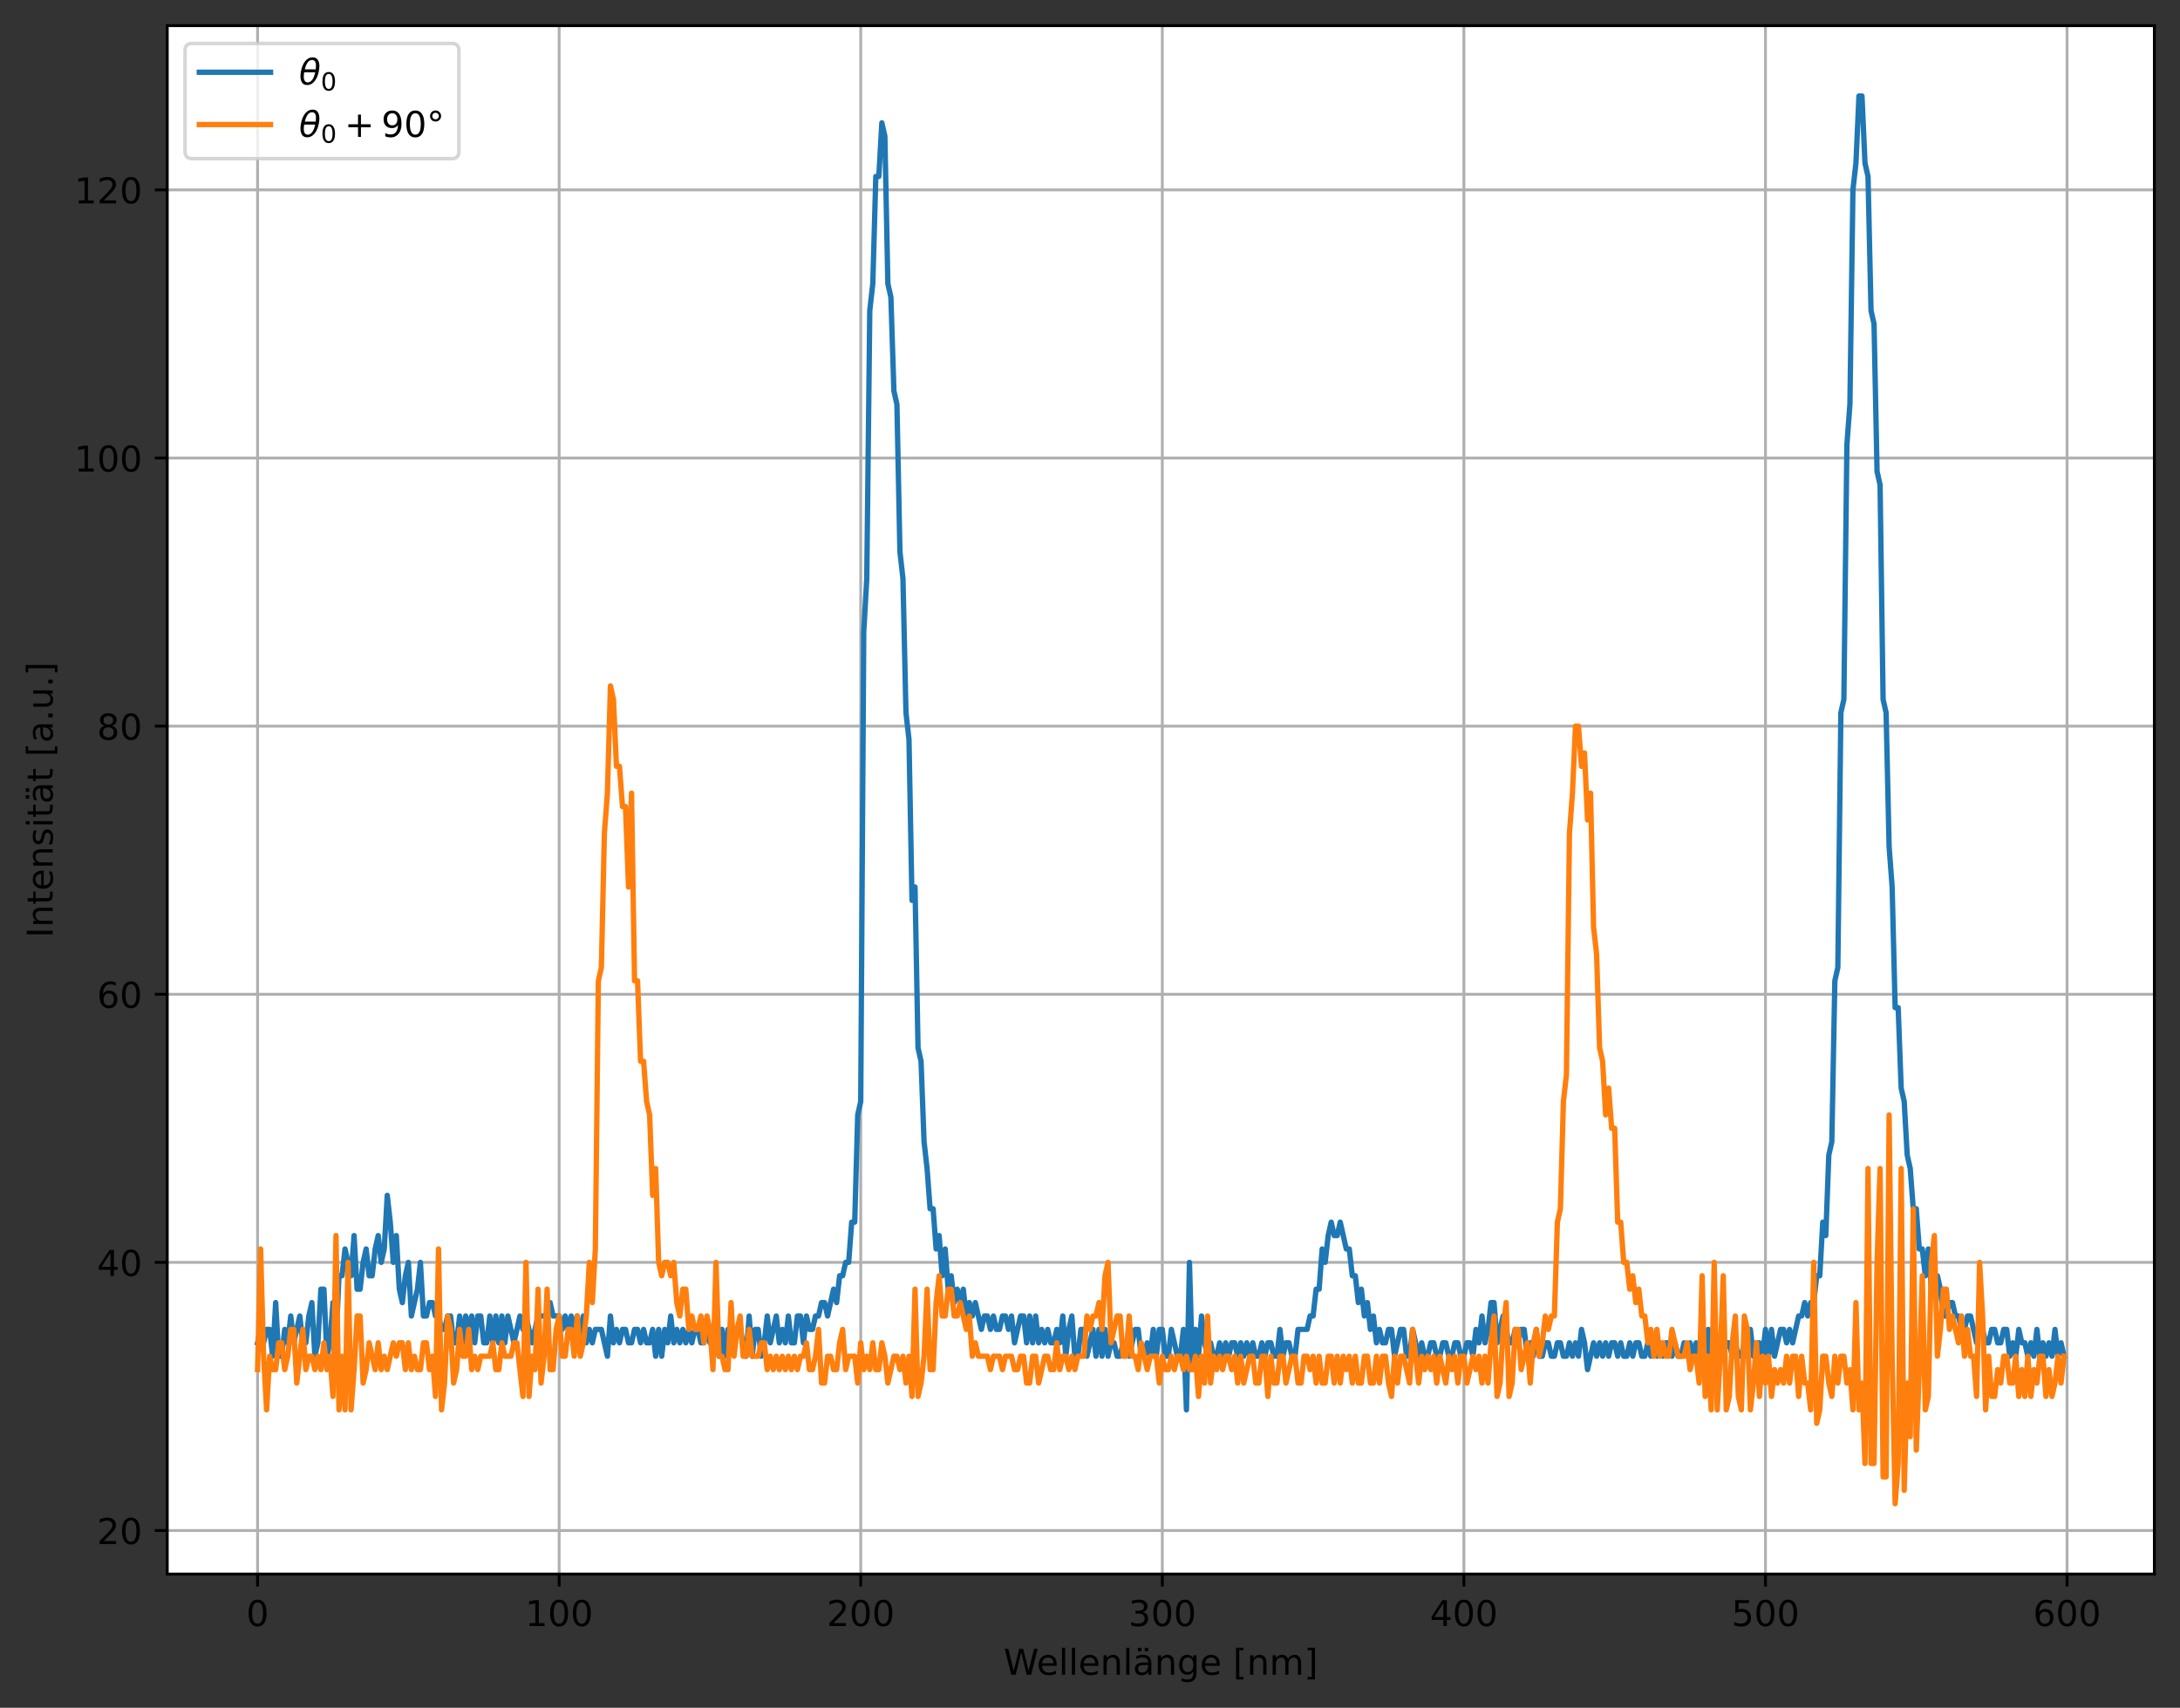 <?xml version="1.0" encoding="utf-8" standalone="no"?>
<!DOCTYPE svg PUBLIC "-//W3C//DTD SVG 1.1//EN"
  "http://www.w3.org/Graphics/SVG/1.1/DTD/svg11.dtd">
<!-- Created with matplotlib (https://matplotlib.org/) -->
<svg height="479.636pt" version="1.1" viewBox="0 0 612.166 479.636" width="612.166pt" xmlns="http://www.w3.org/2000/svg" xmlns:xlink="http://www.w3.org/1999/xlink">
 <rect x="0" y="0" width="612.166" height="479.636" fill="#333333" stroke="none"/>
 <defs>
  <style type="text/css">*{stroke-linecap:butt;stroke-linejoin:round;}</style>
 </defs>
 <g id="figure_1">
  <g id="patch_1">
   <path d="M 0 479.636 
L 612.166 479.636 
L 612.166 0 
L 0 0 
z
" style="fill:none;"/>
  </g>
  <g id="axes_1">
   <g id="patch_2">
    <path d="M 46.966 442.08 
L 604.966 442.08 
L 604.966 7.2 
L 46.966 7.2 
z
" style="fill:#ffffff;"/>
   </g>
   <g id="matplotlib.axis_1">
    <g id="xtick_1">
     <g id="line2d_1">
      <path clip-path="url(#p9462cc13f6)" d="M 72.329 442.08 
L 72.329 7.2 
" style="fill:none;stroke:#b0b0b0;stroke-linecap:square;stroke-width:0.8;"/>
     </g>
     <g id="line2d_2">
      <defs>
       <path d="M 0 0 
L 0 3.5 
" id="me272667aa2" style="stroke:#000000;stroke-width:0.8;"/>
      </defs>
      <g>
       <use style="stroke:#000000;stroke-width:0.8;" x="72.329" xlink:href="#me272667aa2" y="442.08"/>
      </g>
     </g>
     <g id="text_1">
      <!-- 0 -->
      <g transform="translate(69.148 456.678)scale(0.1 -0.1)">
       <defs>
        <path d="M 31.781 66.406 
Q 24.172 66.406 20.328 58.906 
Q 16.5 51.422 16.5 36.375 
Q 16.5 21.391 20.328 13.891 
Q 24.172 6.391 31.781 6.391 
Q 39.453 6.391 43.281 13.891 
Q 47.125 21.391 47.125 36.375 
Q 47.125 51.422 43.281 58.906 
Q 39.453 66.406 31.781 66.406 
z
M 31.781 74.219 
Q 44.047 74.219 50.516 64.516 
Q 56.984 54.828 56.984 36.375 
Q 56.984 17.969 50.516 8.266 
Q 44.047 -1.422 31.781 -1.422 
Q 19.531 -1.422 13.062 8.266 
Q 6.594 17.969 6.594 36.375 
Q 6.594 54.828 13.062 64.516 
Q 19.531 74.219 31.781 74.219 
z
" id="DejaVuSans-48"/>
       </defs>
       <use xlink:href="#DejaVuSans-48"/>
      </g>
     </g>
    </g>
    <g id="xtick_2">
     <g id="line2d_3">
      <path clip-path="url(#p9462cc13f6)" d="M 157.016 442.08 
L 157.016 7.2 
" style="fill:none;stroke:#b0b0b0;stroke-linecap:square;stroke-width:0.8;"/>
     </g>
     <g id="line2d_4">
      <g>
       <use style="stroke:#000000;stroke-width:0.8;" x="157.016" xlink:href="#me272667aa2" y="442.08"/>
      </g>
     </g>
     <g id="text_2">
      <!-- 100 -->
      <g transform="translate(147.472 456.678)scale(0.1 -0.1)">
       <defs>
        <path d="M 12.406 8.297 
L 28.516 8.297 
L 28.516 63.922 
L 10.984 60.406 
L 10.984 69.391 
L 28.422 72.906 
L 38.281 72.906 
L 38.281 8.297 
L 54.391 8.297 
L 54.391 0 
L 12.406 0 
z
" id="DejaVuSans-49"/>
       </defs>
       <use xlink:href="#DejaVuSans-49"/>
       <use x="63.623" xlink:href="#DejaVuSans-48"/>
       <use x="127.246" xlink:href="#DejaVuSans-48"/>
      </g>
     </g>
    </g>
    <g id="xtick_3">
     <g id="line2d_5">
      <path clip-path="url(#p9462cc13f6)" d="M 241.702 442.08 
L 241.702 7.2 
" style="fill:none;stroke:#b0b0b0;stroke-linecap:square;stroke-width:0.8;"/>
     </g>
     <g id="line2d_6">
      <g>
       <use style="stroke:#000000;stroke-width:0.8;" x="241.702" xlink:href="#me272667aa2" y="442.08"/>
      </g>
     </g>
     <g id="text_3">
      <!-- 200 -->
      <g transform="translate(232.159 456.678)scale(0.1 -0.1)">
       <defs>
        <path d="M 19.188 8.297 
L 53.609 8.297 
L 53.609 0 
L 7.328 0 
L 7.328 8.297 
Q 12.938 14.109 22.625 23.891 
Q 32.328 33.688 34.812 36.531 
Q 39.547 41.844 41.422 45.531 
Q 43.312 49.219 43.312 52.781 
Q 43.312 58.594 39.234 62.25 
Q 35.156 65.922 28.609 65.922 
Q 23.969 65.922 18.812 64.312 
Q 13.672 62.703 7.812 59.422 
L 7.812 69.391 
Q 13.766 71.781 18.938 73 
Q 24.125 74.219 28.422 74.219 
Q 39.75 74.219 46.484 68.547 
Q 53.219 62.891 53.219 53.422 
Q 53.219 48.922 51.531 44.891 
Q 49.859 40.875 45.406 35.406 
Q 44.188 33.984 37.641 27.219 
Q 31.109 20.453 19.188 8.297 
z
" id="DejaVuSans-50"/>
       </defs>
       <use xlink:href="#DejaVuSans-50"/>
       <use x="63.623" xlink:href="#DejaVuSans-48"/>
       <use x="127.246" xlink:href="#DejaVuSans-48"/>
      </g>
     </g>
    </g>
    <g id="xtick_4">
     <g id="line2d_7">
      <path clip-path="url(#p9462cc13f6)" d="M 326.389 442.08 
L 326.389 7.2 
" style="fill:none;stroke:#b0b0b0;stroke-linecap:square;stroke-width:0.8;"/>
     </g>
     <g id="line2d_8">
      <g>
       <use style="stroke:#000000;stroke-width:0.8;" x="326.389" xlink:href="#me272667aa2" y="442.08"/>
      </g>
     </g>
     <g id="text_4">
      <!-- 300 -->
      <g transform="translate(316.845 456.678)scale(0.1 -0.1)">
       <defs>
        <path d="M 40.578 39.312 
Q 47.656 37.797 51.625 33 
Q 55.609 28.219 55.609 21.188 
Q 55.609 10.406 48.188 4.484 
Q 40.766 -1.422 27.094 -1.422 
Q 22.516 -1.422 17.656 -0.516 
Q 12.797 0.391 7.625 2.203 
L 7.625 11.719 
Q 11.719 9.328 16.594 8.109 
Q 21.484 6.891 26.812 6.891 
Q 36.078 6.891 40.938 10.547 
Q 45.797 14.203 45.797 21.188 
Q 45.797 27.641 41.281 31.266 
Q 36.766 34.906 28.719 34.906 
L 20.219 34.906 
L 20.219 43.016 
L 29.109 43.016 
Q 36.375 43.016 40.234 45.922 
Q 44.094 48.828 44.094 54.297 
Q 44.094 59.906 40.109 62.906 
Q 36.141 65.922 28.719 65.922 
Q 24.656 65.922 20.016 65.031 
Q 15.375 64.156 9.812 62.312 
L 9.812 71.094 
Q 15.438 72.656 20.344 73.438 
Q 25.25 74.219 29.594 74.219 
Q 40.828 74.219 47.359 69.109 
Q 53.906 64.016 53.906 55.328 
Q 53.906 49.266 50.438 45.094 
Q 46.969 40.922 40.578 39.312 
z
" id="DejaVuSans-51"/>
       </defs>
       <use xlink:href="#DejaVuSans-51"/>
       <use x="63.623" xlink:href="#DejaVuSans-48"/>
       <use x="127.246" xlink:href="#DejaVuSans-48"/>
      </g>
     </g>
    </g>
    <g id="xtick_5">
     <g id="line2d_9">
      <path clip-path="url(#p9462cc13f6)" d="M 411.076 442.08 
L 411.076 7.2 
" style="fill:none;stroke:#b0b0b0;stroke-linecap:square;stroke-width:0.8;"/>
     </g>
     <g id="line2d_10">
      <g>
       <use style="stroke:#000000;stroke-width:0.8;" x="411.076" xlink:href="#me272667aa2" y="442.08"/>
      </g>
     </g>
     <g id="text_5">
      <!-- 400 -->
      <g transform="translate(401.532 456.678)scale(0.1 -0.1)">
       <defs>
        <path d="M 37.797 64.312 
L 12.891 25.391 
L 37.797 25.391 
z
M 35.203 72.906 
L 47.609 72.906 
L 47.609 25.391 
L 58.016 25.391 
L 58.016 17.188 
L 47.609 17.188 
L 47.609 0 
L 37.797 0 
L 37.797 17.188 
L 4.891 17.188 
L 4.891 26.703 
z
" id="DejaVuSans-52"/>
       </defs>
       <use xlink:href="#DejaVuSans-52"/>
       <use x="63.623" xlink:href="#DejaVuSans-48"/>
       <use x="127.246" xlink:href="#DejaVuSans-48"/>
      </g>
     </g>
    </g>
    <g id="xtick_6">
     <g id="line2d_11">
      <path clip-path="url(#p9462cc13f6)" d="M 495.762 442.08 
L 495.762 7.2 
" style="fill:none;stroke:#b0b0b0;stroke-linecap:square;stroke-width:0.8;"/>
     </g>
     <g id="line2d_12">
      <g>
       <use style="stroke:#000000;stroke-width:0.8;" x="495.762" xlink:href="#me272667aa2" y="442.08"/>
      </g>
     </g>
     <g id="text_6">
      <!-- 500 -->
      <g transform="translate(486.219 456.678)scale(0.1 -0.1)">
       <defs>
        <path d="M 10.797 72.906 
L 49.516 72.906 
L 49.516 64.594 
L 19.828 64.594 
L 19.828 46.734 
Q 21.969 47.469 24.109 47.828 
Q 26.266 48.188 28.422 48.188 
Q 40.625 48.188 47.75 41.5 
Q 54.891 34.812 54.891 23.391 
Q 54.891 11.625 47.562 5.094 
Q 40.234 -1.422 26.906 -1.422 
Q 22.312 -1.422 17.547 -0.641 
Q 12.797 0.141 7.719 1.703 
L 7.719 11.625 
Q 12.109 9.234 16.797 8.062 
Q 21.484 6.891 26.703 6.891 
Q 35.156 6.891 40.078 11.328 
Q 45.016 15.766 45.016 23.391 
Q 45.016 31 40.078 35.438 
Q 35.156 39.891 26.703 39.891 
Q 22.75 39.891 18.812 39.016 
Q 14.891 38.141 10.797 36.281 
z
" id="DejaVuSans-53"/>
       </defs>
       <use xlink:href="#DejaVuSans-53"/>
       <use x="63.623" xlink:href="#DejaVuSans-48"/>
       <use x="127.246" xlink:href="#DejaVuSans-48"/>
      </g>
     </g>
    </g>
    <g id="xtick_7">
     <g id="line2d_13">
      <path clip-path="url(#p9462cc13f6)" d="M 580.449 442.08 
L 580.449 7.2 
" style="fill:none;stroke:#b0b0b0;stroke-linecap:square;stroke-width:0.8;"/>
     </g>
     <g id="line2d_14">
      <g>
       <use style="stroke:#000000;stroke-width:0.8;" x="580.449" xlink:href="#me272667aa2" y="442.08"/>
      </g>
     </g>
     <g id="text_7">
      <!-- 600 -->
      <g transform="translate(570.905 456.678)scale(0.1 -0.1)">
       <defs>
        <path d="M 33.016 40.375 
Q 26.375 40.375 22.484 35.828 
Q 18.609 31.297 18.609 23.391 
Q 18.609 15.531 22.484 10.953 
Q 26.375 6.391 33.016 6.391 
Q 39.656 6.391 43.531 10.953 
Q 47.406 15.531 47.406 23.391 
Q 47.406 31.297 43.531 35.828 
Q 39.656 40.375 33.016 40.375 
z
M 52.594 71.297 
L 52.594 62.312 
Q 48.875 64.062 45.094 64.984 
Q 41.312 65.922 37.594 65.922 
Q 27.828 65.922 22.672 59.328 
Q 17.531 52.734 16.797 39.406 
Q 19.672 43.656 24.016 45.922 
Q 28.375 48.188 33.594 48.188 
Q 44.578 48.188 50.953 41.516 
Q 57.328 34.859 57.328 23.391 
Q 57.328 12.156 50.688 5.359 
Q 44.047 -1.422 33.016 -1.422 
Q 20.359 -1.422 13.672 8.266 
Q 6.984 17.969 6.984 36.375 
Q 6.984 53.656 15.188 63.938 
Q 23.391 74.219 37.203 74.219 
Q 40.922 74.219 44.703 73.484 
Q 48.484 72.75 52.594 71.297 
z
" id="DejaVuSans-54"/>
       </defs>
       <use xlink:href="#DejaVuSans-54"/>
       <use x="63.623" xlink:href="#DejaVuSans-48"/>
       <use x="127.246" xlink:href="#DejaVuSans-48"/>
      </g>
     </g>
    </g>
    <g id="text_8">
     <!-- Wellenlänge [nm] -->
     <g transform="translate(281.813 470.357)scale(0.1 -0.1)">
      <defs>
       <path d="M 3.328 72.906 
L 13.281 72.906 
L 28.609 11.281 
L 43.891 72.906 
L 54.984 72.906 
L 70.312 11.281 
L 85.594 72.906 
L 95.609 72.906 
L 77.297 0 
L 64.891 0 
L 49.516 63.281 
L 33.984 0 
L 21.578 0 
z
" id="DejaVuSans-87"/>
       <path d="M 56.203 29.594 
L 56.203 25.203 
L 14.891 25.203 
Q 15.484 15.922 20.484 11.062 
Q 25.484 6.203 34.422 6.203 
Q 39.594 6.203 44.453 7.469 
Q 49.312 8.734 54.109 11.281 
L 54.109 2.781 
Q 49.266 0.734 44.188 -0.344 
Q 39.109 -1.422 33.891 -1.422 
Q 20.797 -1.422 13.156 6.188 
Q 5.516 13.812 5.516 26.812 
Q 5.516 40.234 12.766 48.109 
Q 20.016 56 32.328 56 
Q 43.359 56 49.781 48.891 
Q 56.203 41.797 56.203 29.594 
z
M 47.219 32.234 
Q 47.125 39.594 43.094 43.984 
Q 39.062 48.391 32.422 48.391 
Q 24.906 48.391 20.391 44.141 
Q 15.875 39.891 15.188 32.172 
z
" id="DejaVuSans-101"/>
       <path d="M 9.422 75.984 
L 18.406 75.984 
L 18.406 0 
L 9.422 0 
z
" id="DejaVuSans-108"/>
       <path d="M 54.891 33.016 
L 54.891 0 
L 45.906 0 
L 45.906 32.719 
Q 45.906 40.484 42.875 44.328 
Q 39.844 48.188 33.797 48.188 
Q 26.516 48.188 22.312 43.547 
Q 18.109 38.922 18.109 30.906 
L 18.109 0 
L 9.078 0 
L 9.078 54.688 
L 18.109 54.688 
L 18.109 46.188 
Q 21.344 51.125 25.703 53.562 
Q 30.078 56 35.797 56 
Q 45.219 56 50.047 50.172 
Q 54.891 44.344 54.891 33.016 
z
" id="DejaVuSans-110"/>
       <path d="M 34.281 27.484 
Q 23.391 27.484 19.188 25 
Q 14.984 22.516 14.984 16.5 
Q 14.984 11.719 18.141 8.906 
Q 21.297 6.109 26.703 6.109 
Q 34.188 6.109 38.703 11.406 
Q 43.219 16.703 43.219 25.484 
L 43.219 27.484 
z
M 52.203 31.203 
L 52.203 0 
L 43.219 0 
L 43.219 8.297 
Q 40.141 3.328 35.547 0.953 
Q 30.953 -1.422 24.312 -1.422 
Q 15.922 -1.422 10.953 3.297 
Q 6 8.016 6 15.922 
Q 6 25.141 12.172 29.828 
Q 18.359 34.516 30.609 34.516 
L 43.219 34.516 
L 43.219 35.406 
Q 43.219 41.609 39.141 45 
Q 35.062 48.391 27.688 48.391 
Q 23 48.391 18.547 47.266 
Q 14.109 46.141 10.016 43.891 
L 10.016 52.203 
Q 14.938 54.109 19.578 55.047 
Q 24.219 56 28.609 56 
Q 40.484 56 46.344 49.844 
Q 52.203 43.703 52.203 31.203 
z
M 33.594 75.781 
L 43.5 75.781 
L 43.5 65.922 
L 33.594 65.922 
z
M 14.5 75.781 
L 24.406 75.781 
L 24.406 65.922 
L 14.5 65.922 
z
" id="DejaVuSans-228"/>
       <path d="M 45.406 27.984 
Q 45.406 37.75 41.375 43.109 
Q 37.359 48.484 30.078 48.484 
Q 22.859 48.484 18.828 43.109 
Q 14.797 37.75 14.797 27.984 
Q 14.797 18.266 18.828 12.891 
Q 22.859 7.516 30.078 7.516 
Q 37.359 7.516 41.375 12.891 
Q 45.406 18.266 45.406 27.984 
z
M 54.391 6.781 
Q 54.391 -7.172 48.188 -13.984 
Q 42 -20.797 29.203 -20.797 
Q 24.469 -20.797 20.266 -20.094 
Q 16.062 -19.391 12.109 -17.922 
L 12.109 -9.188 
Q 16.062 -11.328 19.922 -12.344 
Q 23.781 -13.375 27.781 -13.375 
Q 36.625 -13.375 41.016 -8.766 
Q 45.406 -4.156 45.406 5.172 
L 45.406 9.625 
Q 42.625 4.781 38.281 2.391 
Q 33.938 0 27.875 0 
Q 17.828 0 11.672 7.656 
Q 5.516 15.328 5.516 27.984 
Q 5.516 40.672 11.672 48.328 
Q 17.828 56 27.875 56 
Q 33.938 56 38.281 53.609 
Q 42.625 51.219 45.406 46.391 
L 45.406 54.688 
L 54.391 54.688 
z
" id="DejaVuSans-103"/>
       <path id="DejaVuSans-32"/>
       <path d="M 8.594 75.984 
L 29.297 75.984 
L 29.297 69 
L 17.578 69 
L 17.578 -6.203 
L 29.297 -6.203 
L 29.297 -13.188 
L 8.594 -13.188 
z
" id="DejaVuSans-91"/>
       <path d="M 52 44.188 
Q 55.375 50.25 60.062 53.125 
Q 64.75 56 71.094 56 
Q 79.641 56 84.281 50.016 
Q 88.922 44.047 88.922 33.016 
L 88.922 0 
L 79.891 0 
L 79.891 32.719 
Q 79.891 40.578 77.094 44.375 
Q 74.312 48.188 68.609 48.188 
Q 61.625 48.188 57.562 43.547 
Q 53.516 38.922 53.516 30.906 
L 53.516 0 
L 44.484 0 
L 44.484 32.719 
Q 44.484 40.625 41.703 44.406 
Q 38.922 48.188 33.109 48.188 
Q 26.219 48.188 22.156 43.531 
Q 18.109 38.875 18.109 30.906 
L 18.109 0 
L 9.078 0 
L 9.078 54.688 
L 18.109 54.688 
L 18.109 46.188 
Q 21.188 51.219 25.484 53.609 
Q 29.781 56 35.688 56 
Q 41.656 56 45.828 52.969 
Q 50 49.953 52 44.188 
z
" id="DejaVuSans-109"/>
       <path d="M 30.422 75.984 
L 30.422 -13.188 
L 9.719 -13.188 
L 9.719 -6.203 
L 21.391 -6.203 
L 21.391 69 
L 9.719 69 
L 9.719 75.984 
z
" id="DejaVuSans-93"/>
      </defs>
      <use xlink:href="#DejaVuSans-87"/>
      <use x="93.002" xlink:href="#DejaVuSans-101"/>
      <use x="154.525" xlink:href="#DejaVuSans-108"/>
      <use x="182.309" xlink:href="#DejaVuSans-108"/>
      <use x="210.092" xlink:href="#DejaVuSans-101"/>
      <use x="271.615" xlink:href="#DejaVuSans-110"/>
      <use x="334.994" xlink:href="#DejaVuSans-108"/>
      <use x="362.777" xlink:href="#DejaVuSans-228"/>
      <use x="424.057" xlink:href="#DejaVuSans-110"/>
      <use x="487.436" xlink:href="#DejaVuSans-103"/>
      <use x="550.912" xlink:href="#DejaVuSans-101"/>
      <use x="612.436" xlink:href="#DejaVuSans-32"/>
      <use x="644.223" xlink:href="#DejaVuSans-91"/>
      <use x="683.236" xlink:href="#DejaVuSans-110"/>
      <use x="746.615" xlink:href="#DejaVuSans-109"/>
      <use x="844.027" xlink:href="#DejaVuSans-93"/>
     </g>
    </g>
   </g>
   <g id="matplotlib.axis_2">
    <g id="ytick_1">
     <g id="line2d_15">
      <path clip-path="url(#p9462cc13f6)" d="M 46.966 429.843 
L 604.966 429.843 
" style="fill:none;stroke:#b0b0b0;stroke-linecap:square;stroke-width:0.8;"/>
     </g>
     <g id="line2d_16">
      <defs>
       <path d="M 0 0 
L -3.5 0 
" id="mcabbc677ad" style="stroke:#000000;stroke-width:0.8;"/>
      </defs>
      <g>
       <use style="stroke:#000000;stroke-width:0.8;" x="46.966" xlink:href="#mcabbc677ad" y="429.843"/>
      </g>
     </g>
     <g id="text_9">
      <!-- 20 -->
      <g transform="translate(27.241 433.642)scale(0.1 -0.1)">
       <use xlink:href="#DejaVuSans-50"/>
       <use x="63.623" xlink:href="#DejaVuSans-48"/>
      </g>
     </g>
    </g>
    <g id="ytick_2">
     <g id="line2d_17">
      <path clip-path="url(#p9462cc13f6)" d="M 46.966 354.539 
L 604.966 354.539 
" style="fill:none;stroke:#b0b0b0;stroke-linecap:square;stroke-width:0.8;"/>
     </g>
     <g id="line2d_18">
      <g>
       <use style="stroke:#000000;stroke-width:0.8;" x="46.966" xlink:href="#mcabbc677ad" y="354.539"/>
      </g>
     </g>
     <g id="text_10">
      <!-- 40 -->
      <g transform="translate(27.241 358.338)scale(0.1 -0.1)">
       <use xlink:href="#DejaVuSans-52"/>
       <use x="63.623" xlink:href="#DejaVuSans-48"/>
      </g>
     </g>
    </g>
    <g id="ytick_3">
     <g id="line2d_19">
      <path clip-path="url(#p9462cc13f6)" d="M 46.966 279.235 
L 604.966 279.235 
" style="fill:none;stroke:#b0b0b0;stroke-linecap:square;stroke-width:0.8;"/>
     </g>
     <g id="line2d_20">
      <g>
       <use style="stroke:#000000;stroke-width:0.8;" x="46.966" xlink:href="#mcabbc677ad" y="279.235"/>
      </g>
     </g>
     <g id="text_11">
      <!-- 60 -->
      <g transform="translate(27.241 283.035)scale(0.1 -0.1)">
       <use xlink:href="#DejaVuSans-54"/>
       <use x="63.623" xlink:href="#DejaVuSans-48"/>
      </g>
     </g>
    </g>
    <g id="ytick_4">
     <g id="line2d_21">
      <path clip-path="url(#p9462cc13f6)" d="M 46.966 203.931 
L 604.966 203.931 
" style="fill:none;stroke:#b0b0b0;stroke-linecap:square;stroke-width:0.8;"/>
     </g>
     <g id="line2d_22">
      <g>
       <use style="stroke:#000000;stroke-width:0.8;" x="46.966" xlink:href="#mcabbc677ad" y="203.931"/>
      </g>
     </g>
     <g id="text_12">
      <!-- 80 -->
      <g transform="translate(27.241 207.731)scale(0.1 -0.1)">
       <defs>
        <path d="M 31.781 34.625 
Q 24.75 34.625 20.719 30.859 
Q 16.703 27.094 16.703 20.516 
Q 16.703 13.922 20.719 10.156 
Q 24.75 6.391 31.781 6.391 
Q 38.812 6.391 42.859 10.172 
Q 46.922 13.969 46.922 20.516 
Q 46.922 27.094 42.891 30.859 
Q 38.875 34.625 31.781 34.625 
z
M 21.922 38.812 
Q 15.578 40.375 12.031 44.719 
Q 8.5 49.078 8.5 55.328 
Q 8.5 64.062 14.719 69.141 
Q 20.953 74.219 31.781 74.219 
Q 42.672 74.219 48.875 69.141 
Q 55.078 64.062 55.078 55.328 
Q 55.078 49.078 51.531 44.719 
Q 48 40.375 41.703 38.812 
Q 48.828 37.156 52.797 32.312 
Q 56.781 27.484 56.781 20.516 
Q 56.781 9.906 50.312 4.234 
Q 43.844 -1.422 31.781 -1.422 
Q 19.734 -1.422 13.25 4.234 
Q 6.781 9.906 6.781 20.516 
Q 6.781 27.484 10.781 32.312 
Q 14.797 37.156 21.922 38.812 
z
M 18.312 54.391 
Q 18.312 48.734 21.844 45.562 
Q 25.391 42.391 31.781 42.391 
Q 38.141 42.391 41.719 45.562 
Q 45.312 48.734 45.312 54.391 
Q 45.312 60.062 41.719 63.234 
Q 38.141 66.406 31.781 66.406 
Q 25.391 66.406 21.844 63.234 
Q 18.312 60.062 18.312 54.391 
z
" id="DejaVuSans-56"/>
       </defs>
       <use xlink:href="#DejaVuSans-56"/>
       <use x="63.623" xlink:href="#DejaVuSans-48"/>
      </g>
     </g>
    </g>
    <g id="ytick_5">
     <g id="line2d_23">
      <path clip-path="url(#p9462cc13f6)" d="M 46.966 128.628 
L 604.966 128.628 
" style="fill:none;stroke:#b0b0b0;stroke-linecap:square;stroke-width:0.8;"/>
     </g>
     <g id="line2d_24">
      <g>
       <use style="stroke:#000000;stroke-width:0.8;" x="46.966" xlink:href="#mcabbc677ad" y="128.628"/>
      </g>
     </g>
     <g id="text_13">
      <!-- 100 -->
      <g transform="translate(20.878 132.427)scale(0.1 -0.1)">
       <use xlink:href="#DejaVuSans-49"/>
       <use x="63.623" xlink:href="#DejaVuSans-48"/>
       <use x="127.246" xlink:href="#DejaVuSans-48"/>
      </g>
     </g>
    </g>
    <g id="ytick_6">
     <g id="line2d_25">
      <path clip-path="url(#p9462cc13f6)" d="M 46.966 53.324 
L 604.966 53.324 
" style="fill:none;stroke:#b0b0b0;stroke-linecap:square;stroke-width:0.8;"/>
     </g>
     <g id="line2d_26">
      <g>
       <use style="stroke:#000000;stroke-width:0.8;" x="46.966" xlink:href="#mcabbc677ad" y="53.324"/>
      </g>
     </g>
     <g id="text_14">
      <!-- 120 -->
      <g transform="translate(20.878 57.123)scale(0.1 -0.1)">
       <use xlink:href="#DejaVuSans-49"/>
       <use x="63.623" xlink:href="#DejaVuSans-50"/>
       <use x="127.246" xlink:href="#DejaVuSans-48"/>
      </g>
     </g>
    </g>
    <g id="text_15">
     <!-- Intensität [a.u.] -->
     <g transform="translate(14.798 263.369)rotate(-90)scale(0.1 -0.1)">
      <defs>
       <path d="M 9.812 72.906 
L 19.672 72.906 
L 19.672 0 
L 9.812 0 
z
" id="DejaVuSans-73"/>
       <path d="M 18.312 70.219 
L 18.312 54.688 
L 36.812 54.688 
L 36.812 47.703 
L 18.312 47.703 
L 18.312 18.016 
Q 18.312 11.328 20.141 9.422 
Q 21.969 7.516 27.594 7.516 
L 36.812 7.516 
L 36.812 0 
L 27.594 0 
Q 17.188 0 13.234 3.875 
Q 9.281 7.766 9.281 18.016 
L 9.281 47.703 
L 2.688 47.703 
L 2.688 54.688 
L 9.281 54.688 
L 9.281 70.219 
z
" id="DejaVuSans-116"/>
       <path d="M 44.281 53.078 
L 44.281 44.578 
Q 40.484 46.531 36.375 47.5 
Q 32.281 48.484 27.875 48.484 
Q 21.188 48.484 17.844 46.438 
Q 14.5 44.391 14.5 40.281 
Q 14.5 37.156 16.891 35.375 
Q 19.281 33.594 26.516 31.984 
L 29.594 31.297 
Q 39.156 29.25 43.188 25.516 
Q 47.219 21.781 47.219 15.094 
Q 47.219 7.469 41.188 3.016 
Q 35.156 -1.422 24.609 -1.422 
Q 20.219 -1.422 15.453 -0.562 
Q 10.688 0.297 5.422 2 
L 5.422 11.281 
Q 10.406 8.688 15.234 7.391 
Q 20.062 6.109 24.812 6.109 
Q 31.156 6.109 34.562 8.281 
Q 37.984 10.453 37.984 14.406 
Q 37.984 18.062 35.516 20.016 
Q 33.062 21.969 24.703 23.781 
L 21.578 24.516 
Q 13.234 26.266 9.516 29.906 
Q 5.812 33.547 5.812 39.891 
Q 5.812 47.609 11.281 51.797 
Q 16.75 56 26.812 56 
Q 31.781 56 36.172 55.266 
Q 40.578 54.547 44.281 53.078 
z
" id="DejaVuSans-115"/>
       <path d="M 9.422 54.688 
L 18.406 54.688 
L 18.406 0 
L 9.422 0 
z
M 9.422 75.984 
L 18.406 75.984 
L 18.406 64.594 
L 9.422 64.594 
z
" id="DejaVuSans-105"/>
       <path d="M 34.281 27.484 
Q 23.391 27.484 19.188 25 
Q 14.984 22.516 14.984 16.5 
Q 14.984 11.719 18.141 8.906 
Q 21.297 6.109 26.703 6.109 
Q 34.188 6.109 38.703 11.406 
Q 43.219 16.703 43.219 25.484 
L 43.219 27.484 
z
M 52.203 31.203 
L 52.203 0 
L 43.219 0 
L 43.219 8.297 
Q 40.141 3.328 35.547 0.953 
Q 30.953 -1.422 24.312 -1.422 
Q 15.922 -1.422 10.953 3.297 
Q 6 8.016 6 15.922 
Q 6 25.141 12.172 29.828 
Q 18.359 34.516 30.609 34.516 
L 43.219 34.516 
L 43.219 35.406 
Q 43.219 41.609 39.141 45 
Q 35.062 48.391 27.688 48.391 
Q 23 48.391 18.547 47.266 
Q 14.109 46.141 10.016 43.891 
L 10.016 52.203 
Q 14.938 54.109 19.578 55.047 
Q 24.219 56 28.609 56 
Q 40.484 56 46.344 49.844 
Q 52.203 43.703 52.203 31.203 
z
" id="DejaVuSans-97"/>
       <path d="M 10.688 12.406 
L 21 12.406 
L 21 0 
L 10.688 0 
z
" id="DejaVuSans-46"/>
       <path d="M 8.5 21.578 
L 8.5 54.688 
L 17.484 54.688 
L 17.484 21.922 
Q 17.484 14.156 20.5 10.266 
Q 23.531 6.391 29.594 6.391 
Q 36.859 6.391 41.078 11.031 
Q 45.312 15.672 45.312 23.688 
L 45.312 54.688 
L 54.297 54.688 
L 54.297 0 
L 45.312 0 
L 45.312 8.406 
Q 42.047 3.422 37.719 1 
Q 33.406 -1.422 27.688 -1.422 
Q 18.266 -1.422 13.375 4.438 
Q 8.5 10.297 8.5 21.578 
z
M 31.109 56 
z
" id="DejaVuSans-117"/>
      </defs>
      <use xlink:href="#DejaVuSans-73"/>
      <use x="29.492" xlink:href="#DejaVuSans-110"/>
      <use x="92.871" xlink:href="#DejaVuSans-116"/>
      <use x="132.08" xlink:href="#DejaVuSans-101"/>
      <use x="193.604" xlink:href="#DejaVuSans-110"/>
      <use x="256.982" xlink:href="#DejaVuSans-115"/>
      <use x="309.082" xlink:href="#DejaVuSans-105"/>
      <use x="336.865" xlink:href="#DejaVuSans-116"/>
      <use x="376.074" xlink:href="#DejaVuSans-228"/>
      <use x="437.354" xlink:href="#DejaVuSans-116"/>
      <use x="476.562" xlink:href="#DejaVuSans-32"/>
      <use x="508.35" xlink:href="#DejaVuSans-91"/>
      <use x="547.363" xlink:href="#DejaVuSans-97"/>
      <use x="608.643" xlink:href="#DejaVuSans-46"/>
      <use x="640.43" xlink:href="#DejaVuSans-117"/>
      <use x="703.809" xlink:href="#DejaVuSans-46"/>
      <use x="735.596" xlink:href="#DejaVuSans-93"/>
     </g>
    </g>
   </g>
   <g id="line2d_27">
    <path clip-path="url(#p9462cc13f6)" d="M 72.329 377.13 
L 73.176 373.365 
L 74.023 377.13 
L 74.87 373.365 
L 75.717 373.365 
L 76.564 380.896 
L 77.41 365.835 
L 78.257 380.896 
L 79.104 380.896 
L 79.951 373.365 
L 80.798 377.13 
L 81.645 369.6 
L 82.492 377.13 
L 84.185 369.6 
L 85.032 377.13 
L 85.879 377.13 
L 86.726 369.6 
L 87.573 365.835 
L 88.42 380.896 
L 89.267 377.13 
L 90.113 362.07 
L 90.96 362.07 
L 91.807 380.896 
L 92.654 377.13 
L 93.501 365.835 
L 94.348 377.13 
L 95.195 358.304 
L 96.042 358.304 
L 96.888 350.774 
L 98.582 358.304 
L 99.429 347.009 
L 100.276 362.07 
L 101.123 362.07 
L 101.97 354.539 
L 102.816 350.774 
L 103.663 358.304 
L 104.51 358.304 
L 105.357 350.774 
L 106.204 347.009 
L 107.051 354.539 
L 107.898 350.774 
L 108.744 335.713 
L 109.591 343.244 
L 110.438 354.539 
L 111.285 347.009 
L 112.132 362.07 
L 112.979 365.835 
L 113.826 358.304 
L 114.673 354.539 
L 115.519 369.6 
L 117.213 362.07 
L 118.06 354.539 
L 118.907 369.6 
L 119.754 369.6 
L 120.601 365.835 
L 121.447 365.835 
L 122.294 369.6 
L 123.141 369.6 
L 123.988 373.365 
L 124.835 373.365 
L 125.682 369.6 
L 126.529 369.6 
L 127.376 377.13 
L 128.222 377.13 
L 129.069 369.6 
L 129.916 377.13 
L 130.763 369.6 
L 131.61 373.365 
L 132.457 369.6 
L 133.304 377.13 
L 134.15 369.6 
L 134.997 369.6 
L 135.844 377.13 
L 136.691 377.13 
L 137.538 369.6 
L 138.385 377.13 
L 139.232 369.6 
L 140.079 377.13 
L 140.925 369.6 
L 141.772 377.13 
L 142.619 369.6 
L 144.313 377.13 
L 146.007 369.6 
L 146.853 373.365 
L 147.7 369.6 
L 149.394 377.13 
L 151.088 369.6 
L 153.628 369.6 
L 154.475 365.835 
L 155.322 369.6 
L 157.016 369.6 
L 157.863 373.365 
L 158.71 369.6 
L 159.556 373.365 
L 160.403 369.6 
L 161.25 373.365 
L 162.097 369.6 
L 162.944 377.13 
L 163.791 369.6 
L 164.638 377.13 
L 165.485 373.365 
L 166.331 377.13 
L 167.178 373.365 
L 168.872 373.365 
L 170.566 380.896 
L 171.413 369.6 
L 172.259 377.13 
L 173.106 373.365 
L 173.953 377.13 
L 174.8 373.365 
L 175.647 373.365 
L 176.494 377.13 
L 177.341 377.13 
L 178.188 373.365 
L 179.034 373.365 
L 179.881 377.13 
L 180.728 373.365 
L 181.575 377.13 
L 182.422 377.13 
L 183.269 373.365 
L 184.116 380.896 
L 184.962 373.365 
L 185.809 380.896 
L 186.656 373.365 
L 187.503 377.13 
L 188.35 369.6 
L 189.197 377.13 
L 190.044 373.365 
L 190.891 377.13 
L 191.737 373.365 
L 192.584 377.13 
L 193.431 373.365 
L 194.278 377.13 
L 195.125 373.365 
L 195.972 373.365 
L 196.819 377.13 
L 197.665 377.13 
L 198.512 373.365 
L 199.359 377.13 
L 200.206 373.365 
L 201.053 373.365 
L 201.9 380.896 
L 202.747 373.365 
L 203.593 380.896 
L 204.44 373.365 
L 205.287 377.13 
L 206.134 377.13 
L 206.981 373.365 
L 207.828 373.365 
L 209.522 380.896 
L 210.368 369.6 
L 211.215 380.896 
L 212.062 373.365 
L 212.909 373.365 
L 213.756 380.896 
L 214.603 377.13 
L 215.45 369.6 
L 216.296 377.13 
L 217.99 369.6 
L 218.837 377.13 
L 219.684 373.365 
L 220.531 377.13 
L 221.378 369.6 
L 222.225 377.13 
L 223.071 377.13 
L 223.918 369.6 
L 224.765 369.6 
L 225.612 377.13 
L 226.459 369.6 
L 227.306 373.365 
L 228.153 373.365 
L 228.999 369.6 
L 229.846 369.6 
L 230.693 365.835 
L 231.54 365.835 
L 232.387 369.6 
L 234.081 362.07 
L 234.928 365.835 
L 235.774 358.304 
L 236.621 358.304 
L 237.468 354.539 
L 238.315 354.539 
L 239.162 343.244 
L 240.009 343.244 
L 240.856 313.122 
L 241.702 309.357 
L 242.549 177.575 
L 243.396 162.514 
L 244.243 87.21 
L 245.09 79.68 
L 245.937 49.558 
L 246.784 49.558 
L 247.631 34.498 
L 248.477 38.263 
L 249.324 79.68 
L 250.171 83.445 
L 251.018 109.802 
L 251.865 113.567 
L 252.712 154.984 
L 253.559 162.514 
L 254.405 200.166 
L 255.252 207.697 
L 256.099 252.879 
L 256.946 249.114 
L 257.793 294.296 
L 258.64 298.061 
L 259.487 320.652 
L 260.334 328.183 
L 261.18 339.478 
L 262.027 339.478 
L 262.874 350.774 
L 263.721 347.009 
L 264.568 358.304 
L 265.415 350.774 
L 266.262 362.07 
L 267.108 358.304 
L 267.955 365.835 
L 268.802 362.07 
L 269.649 365.835 
L 270.496 362.07 
L 271.343 369.6 
L 272.19 365.835 
L 273.037 369.6 
L 273.883 365.835 
L 275.577 373.365 
L 276.424 369.6 
L 277.271 369.6 
L 278.118 373.365 
L 278.965 369.6 
L 279.811 373.365 
L 280.658 373.365 
L 281.505 369.6 
L 282.352 369.6 
L 283.199 373.365 
L 284.046 369.6 
L 284.893 377.13 
L 286.586 369.6 
L 287.433 369.6 
L 288.28 377.13 
L 289.127 369.6 
L 289.974 377.13 
L 290.821 369.6 
L 291.668 377.13 
L 292.514 373.365 
L 293.361 377.13 
L 294.208 373.365 
L 295.055 377.13 
L 295.902 377.13 
L 296.749 373.365 
L 297.596 377.13 
L 298.442 369.6 
L 299.289 380.896 
L 300.136 373.365 
L 300.983 369.6 
L 301.83 380.896 
L 302.677 380.896 
L 303.524 373.365 
L 304.371 373.365 
L 305.217 380.896 
L 306.911 373.365 
L 307.758 380.896 
L 308.605 373.365 
L 309.452 380.896 
L 310.299 373.365 
L 311.145 380.896 
L 311.992 377.13 
L 312.839 377.13 
L 313.686 380.896 
L 314.533 380.896 
L 315.38 377.13 
L 316.227 377.13 
L 317.074 380.896 
L 318.767 373.365 
L 319.614 373.365 
L 320.461 380.896 
L 321.308 380.896 
L 322.155 377.13 
L 323.002 380.896 
L 323.848 373.365 
L 324.695 380.896 
L 325.542 373.365 
L 326.389 373.365 
L 327.236 380.896 
L 328.083 380.896 
L 328.93 373.365 
L 330.623 380.896 
L 331.47 380.896 
L 332.317 373.365 
L 333.164 395.956 
L 334.011 354.539 
L 334.858 384.661 
L 335.705 373.365 
L 336.551 380.896 
L 337.398 369.6 
L 338.245 377.13 
L 339.092 380.896 
L 339.939 377.13 
L 340.786 380.896 
L 341.633 380.896 
L 342.48 377.13 
L 343.326 380.896 
L 344.173 377.13 
L 345.02 380.896 
L 345.867 377.13 
L 346.714 377.13 
L 347.561 380.896 
L 348.408 377.13 
L 349.254 380.896 
L 350.101 377.13 
L 350.948 380.896 
L 351.795 377.13 
L 352.642 380.896 
L 353.489 380.896 
L 354.336 377.13 
L 355.183 380.896 
L 356.029 377.13 
L 356.876 377.13 
L 357.723 380.896 
L 358.57 380.896 
L 359.417 373.365 
L 360.264 380.896 
L 361.111 377.13 
L 361.957 377.13 
L 362.804 380.896 
L 363.651 380.896 
L 364.498 373.365 
L 367.039 373.365 
L 367.885 369.6 
L 368.732 369.6 
L 369.579 362.07 
L 370.426 362.07 
L 371.273 350.774 
L 372.12 354.539 
L 372.967 347.009 
L 373.814 343.244 
L 374.66 347.009 
L 375.507 347.009 
L 376.354 343.244 
L 378.048 350.774 
L 378.895 350.774 
L 379.742 358.304 
L 380.588 358.304 
L 381.435 365.835 
L 382.282 362.07 
L 383.129 369.6 
L 383.976 365.835 
L 384.823 373.365 
L 385.67 369.6 
L 386.517 377.13 
L 387.363 373.365 
L 388.21 377.13 
L 389.057 377.13 
L 389.904 373.365 
L 390.751 373.365 
L 391.598 380.896 
L 393.291 373.365 
L 394.138 373.365 
L 394.985 380.896 
L 395.832 380.896 
L 396.679 373.365 
L 398.373 380.896 
L 399.22 377.13 
L 400.066 380.896 
L 400.913 380.896 
L 401.76 377.13 
L 402.607 377.13 
L 403.454 380.896 
L 404.301 380.896 
L 405.148 377.13 
L 405.994 377.13 
L 406.841 380.896 
L 407.688 380.896 
L 408.535 377.13 
L 409.382 377.13 
L 410.229 380.896 
L 411.076 380.896 
L 411.923 377.13 
L 412.769 377.13 
L 413.616 380.896 
L 414.463 373.365 
L 415.31 377.13 
L 416.157 369.6 
L 417.004 377.13 
L 417.851 373.365 
L 418.697 365.835 
L 419.544 365.835 
L 420.391 377.13 
L 422.085 369.6 
L 423.779 377.13 
L 424.626 377.13 
L 425.472 373.365 
L 426.319 377.13 
L 427.166 373.365 
L 428.013 373.365 
L 428.86 380.896 
L 429.707 377.13 
L 430.554 380.896 
L 431.4 373.365 
L 432.247 380.896 
L 433.094 380.896 
L 433.941 377.13 
L 434.788 377.13 
L 435.635 380.896 
L 436.482 380.896 
L 437.329 377.13 
L 438.175 377.13 
L 439.022 380.896 
L 439.869 380.896 
L 440.716 377.13 
L 441.563 380.896 
L 442.41 377.13 
L 443.257 380.896 
L 444.103 373.365 
L 444.95 377.13 
L 445.797 384.661 
L 447.491 377.13 
L 448.338 380.896 
L 449.185 377.13 
L 450.031 380.896 
L 450.878 377.13 
L 451.725 380.896 
L 452.572 377.13 
L 453.419 377.13 
L 454.266 380.896 
L 455.113 377.13 
L 455.96 380.896 
L 456.806 380.896 
L 457.653 377.13 
L 458.5 380.896 
L 459.347 377.13 
L 460.194 377.13 
L 461.041 380.896 
L 461.888 380.896 
L 462.734 377.13 
L 463.581 380.896 
L 464.428 377.13 
L 465.275 380.896 
L 466.122 377.13 
L 466.969 380.896 
L 467.816 377.13 
L 468.663 377.13 
L 469.509 380.896 
L 470.356 377.13 
L 471.203 380.896 
L 472.05 380.896 
L 472.897 377.13 
L 473.744 380.896 
L 474.591 377.13 
L 475.437 380.896 
L 476.284 377.13 
L 477.131 380.896 
L 477.978 377.13 
L 478.825 380.896 
L 479.672 373.365 
L 480.519 380.896 
L 481.366 377.13 
L 482.212 380.896 
L 483.059 377.13 
L 483.906 380.896 
L 484.753 377.13 
L 485.6 377.13 
L 486.447 380.896 
L 487.294 377.13 
L 488.14 380.896 
L 488.987 380.896 
L 489.834 377.13 
L 490.681 380.896 
L 491.528 373.365 
L 492.375 380.896 
L 493.222 377.13 
L 494.069 377.13 
L 494.915 380.896 
L 495.762 373.365 
L 496.609 380.896 
L 497.456 373.365 
L 498.303 380.896 
L 499.997 373.365 
L 500.843 373.365 
L 501.69 377.13 
L 502.537 373.365 
L 503.384 377.13 
L 505.078 369.6 
L 505.925 369.6 
L 506.772 365.835 
L 507.618 369.6 
L 508.465 365.835 
L 509.312 365.835 
L 510.159 358.304 
L 511.006 358.304 
L 511.853 343.244 
L 512.7 347.009 
L 513.546 324.418 
L 514.393 320.652 
L 515.24 275.47 
L 516.087 271.705 
L 516.934 200.166 
L 517.781 196.401 
L 518.628 124.862 
L 519.475 113.567 
L 520.321 53.324 
L 521.168 45.793 
L 522.015 26.967 
L 522.862 26.967 
L 523.709 45.793 
L 524.556 49.558 
L 525.403 87.21 
L 526.249 90.976 
L 527.096 132.393 
L 527.943 136.158 
L 528.79 196.401 
L 529.637 200.166 
L 530.484 237.818 
L 531.331 249.114 
L 532.177 283.001 
L 533.024 283.001 
L 533.871 305.592 
L 534.718 309.357 
L 535.565 324.418 
L 536.412 328.183 
L 537.259 339.478 
L 538.106 339.478 
L 538.952 350.774 
L 539.799 350.774 
L 540.646 358.304 
L 541.493 350.774 
L 542.34 362.07 
L 543.187 362.07 
L 544.034 358.304 
L 544.88 362.07 
L 545.727 369.6 
L 546.574 369.6 
L 547.421 365.835 
L 548.268 365.835 
L 549.115 369.6 
L 549.962 369.6 
L 550.809 373.365 
L 551.655 373.365 
L 552.502 369.6 
L 553.349 369.6 
L 555.043 377.13 
L 555.89 373.365 
L 556.737 373.365 
L 557.583 377.13 
L 558.43 377.13 
L 559.277 373.365 
L 560.124 373.365 
L 560.971 377.13 
L 561.818 377.13 
L 562.665 373.365 
L 563.512 373.365 
L 564.358 380.896 
L 565.205 377.13 
L 566.052 380.896 
L 566.899 373.365 
L 567.746 377.13 
L 568.593 377.13 
L 569.44 380.896 
L 570.286 377.13 
L 571.133 380.896 
L 571.98 373.365 
L 572.827 380.896 
L 573.674 377.13 
L 574.521 380.896 
L 575.368 377.13 
L 576.215 380.896 
L 577.061 373.365 
L 577.908 380.896 
L 578.755 377.13 
L 579.602 380.896 
L 579.602 380.896 
" style="fill:none;stroke:#1f77b4;stroke-linecap:square;stroke-width:1.5;"/>
   </g>
   <g id="line2d_28">
    <path clip-path="url(#p9462cc13f6)" d="M 72.329 384.661 
L 73.176 350.774 
L 74.023 380.896 
L 74.87 395.956 
L 75.717 380.896 
L 76.564 384.661 
L 77.41 384.661 
L 78.257 377.13 
L 79.104 377.13 
L 79.951 384.661 
L 80.798 380.896 
L 81.645 373.365 
L 82.492 373.365 
L 83.339 388.426 
L 85.032 373.365 
L 85.879 384.661 
L 86.726 380.896 
L 87.573 380.896 
L 88.42 384.661 
L 89.267 380.896 
L 90.113 384.661 
L 90.96 377.13 
L 91.807 384.661 
L 92.654 380.896 
L 93.501 392.191 
L 94.348 347.009 
L 95.195 395.956 
L 96.042 380.896 
L 96.888 395.956 
L 97.735 354.539 
L 98.582 395.956 
L 99.429 384.661 
L 100.276 369.6 
L 101.123 369.6 
L 101.97 388.426 
L 102.816 384.661 
L 103.663 377.13 
L 105.357 384.661 
L 106.204 377.13 
L 107.051 384.661 
L 107.898 380.896 
L 108.744 384.661 
L 110.438 377.13 
L 111.285 380.896 
L 112.132 377.13 
L 112.979 377.13 
L 113.826 384.661 
L 114.673 377.13 
L 115.519 384.661 
L 116.366 380.896 
L 117.213 384.661 
L 118.06 384.661 
L 118.907 377.13 
L 119.754 377.13 
L 120.601 384.661 
L 121.447 380.896 
L 122.294 392.191 
L 123.141 350.774 
L 123.988 395.956 
L 124.835 388.426 
L 125.682 369.6 
L 126.529 373.365 
L 127.376 388.426 
L 128.222 384.661 
L 129.069 373.365 
L 129.916 380.896 
L 130.763 380.896 
L 131.61 373.365 
L 132.457 384.661 
L 133.304 380.896 
L 134.15 384.661 
L 134.997 380.896 
L 137.538 380.896 
L 138.385 377.13 
L 139.232 384.661 
L 140.079 384.661 
L 140.925 377.13 
L 141.772 380.896 
L 143.466 380.896 
L 144.313 377.13 
L 145.16 377.13 
L 146.853 392.191 
L 147.7 354.539 
L 148.547 392.191 
L 149.394 380.896 
L 150.241 384.661 
L 151.088 362.07 
L 151.935 388.426 
L 152.782 380.896 
L 153.628 362.07 
L 154.475 384.661 
L 155.322 384.661 
L 156.169 373.365 
L 157.016 369.6 
L 157.863 380.896 
L 158.71 380.896 
L 159.556 373.365 
L 160.403 373.365 
L 161.25 380.896 
L 162.097 369.6 
L 162.944 380.896 
L 163.791 377.13 
L 164.638 369.6 
L 165.485 354.539 
L 166.331 365.835 
L 167.178 350.774 
L 168.025 275.47 
L 168.872 271.705 
L 169.719 234.053 
L 170.566 222.757 
L 171.413 192.636 
L 172.259 196.401 
L 173.106 215.227 
L 173.953 215.227 
L 174.8 226.523 
L 175.647 226.523 
L 176.494 249.114 
L 177.341 222.757 
L 178.188 275.47 
L 179.034 275.47 
L 179.881 298.061 
L 180.728 298.061 
L 181.575 309.357 
L 182.422 313.122 
L 183.269 335.713 
L 184.116 328.183 
L 184.962 354.539 
L 185.809 358.304 
L 186.656 354.539 
L 187.503 354.539 
L 188.35 358.304 
L 189.197 354.539 
L 190.044 365.835 
L 190.891 369.6 
L 191.737 362.07 
L 192.584 362.07 
L 193.431 373.365 
L 194.278 369.6 
L 195.125 373.365 
L 195.972 373.365 
L 196.819 369.6 
L 197.665 377.13 
L 198.512 369.6 
L 199.359 373.365 
L 200.206 384.661 
L 201.053 354.539 
L 201.9 380.896 
L 202.747 380.896 
L 203.593 384.661 
L 204.44 384.661 
L 205.287 365.835 
L 206.134 380.896 
L 206.981 373.365 
L 207.828 369.6 
L 208.675 380.896 
L 209.522 380.896 
L 210.368 373.365 
L 211.215 380.896 
L 212.909 380.896 
L 213.756 377.13 
L 214.603 377.13 
L 215.45 384.661 
L 216.296 380.896 
L 217.143 384.661 
L 217.99 380.896 
L 218.837 384.661 
L 219.684 380.896 
L 220.531 384.661 
L 221.378 380.896 
L 222.225 384.661 
L 223.071 380.896 
L 223.918 384.661 
L 224.765 380.896 
L 225.612 380.896 
L 226.459 377.13 
L 227.306 384.661 
L 228.153 384.661 
L 228.999 380.896 
L 229.846 373.365 
L 230.693 388.426 
L 231.54 388.426 
L 232.387 380.896 
L 233.234 380.896 
L 234.081 384.661 
L 234.928 384.661 
L 235.774 377.13 
L 236.621 373.365 
L 237.468 384.661 
L 238.315 380.896 
L 240.009 380.896 
L 240.856 388.426 
L 241.702 377.13 
L 242.549 384.661 
L 243.396 380.896 
L 244.243 384.661 
L 245.09 377.13 
L 245.937 384.661 
L 246.784 384.661 
L 247.631 377.13 
L 248.477 380.896 
L 249.324 388.426 
L 251.018 380.896 
L 251.865 380.896 
L 252.712 384.661 
L 253.559 380.896 
L 254.405 388.426 
L 255.252 380.896 
L 256.099 392.191 
L 256.946 362.07 
L 257.793 392.191 
L 258.64 388.426 
L 259.487 380.896 
L 260.334 362.07 
L 261.18 384.661 
L 262.027 384.661 
L 262.874 365.835 
L 263.721 358.304 
L 264.568 369.6 
L 265.415 369.6 
L 266.262 362.07 
L 267.108 362.07 
L 267.955 369.6 
L 268.802 369.6 
L 269.649 365.835 
L 271.343 373.365 
L 272.19 369.6 
L 273.037 380.896 
L 273.883 377.13 
L 274.73 380.896 
L 277.271 380.896 
L 278.118 384.661 
L 278.965 380.896 
L 280.658 380.896 
L 281.505 384.661 
L 282.352 380.896 
L 284.046 380.896 
L 284.893 384.661 
L 285.739 384.661 
L 286.586 380.896 
L 287.433 380.896 
L 288.28 388.426 
L 289.127 388.426 
L 289.974 380.896 
L 290.821 380.896 
L 291.668 388.426 
L 293.361 380.896 
L 294.208 380.896 
L 295.055 384.661 
L 295.902 384.661 
L 296.749 377.13 
L 297.596 384.661 
L 298.442 380.896 
L 299.289 380.896 
L 300.136 384.661 
L 300.983 380.896 
L 301.83 384.661 
L 302.677 380.896 
L 304.371 380.896 
L 305.217 369.6 
L 306.064 373.365 
L 306.911 369.6 
L 307.758 369.6 
L 308.605 365.835 
L 309.452 373.365 
L 310.299 358.304 
L 311.145 354.539 
L 311.992 377.13 
L 313.686 369.6 
L 314.533 369.6 
L 315.38 380.896 
L 316.227 380.896 
L 317.074 369.6 
L 317.92 380.896 
L 318.767 380.896 
L 319.614 384.661 
L 320.461 377.13 
L 322.155 384.661 
L 323.002 380.896 
L 324.695 380.896 
L 325.542 388.426 
L 326.389 380.896 
L 327.236 384.661 
L 328.083 384.661 
L 328.93 380.896 
L 329.777 384.661 
L 330.623 380.896 
L 331.47 380.896 
L 332.317 384.661 
L 333.164 380.896 
L 334.011 384.661 
L 334.858 384.661 
L 335.705 380.896 
L 336.551 392.191 
L 337.398 380.896 
L 338.245 388.426 
L 339.092 369.6 
L 339.939 388.426 
L 340.786 380.896 
L 341.633 384.661 
L 342.48 380.896 
L 343.326 384.661 
L 344.173 380.896 
L 345.02 380.896 
L 345.867 384.661 
L 346.714 380.896 
L 347.561 388.426 
L 348.408 380.896 
L 349.254 388.426 
L 350.948 380.896 
L 351.795 380.896 
L 352.642 388.426 
L 353.489 388.426 
L 354.336 380.896 
L 355.183 380.896 
L 356.029 392.191 
L 356.876 380.896 
L 357.723 388.426 
L 358.57 388.426 
L 359.417 380.896 
L 360.264 380.896 
L 361.111 388.426 
L 362.804 380.896 
L 363.651 380.896 
L 364.498 388.426 
L 365.345 388.426 
L 366.192 380.896 
L 367.039 380.896 
L 367.885 384.661 
L 368.732 380.896 
L 369.579 388.426 
L 370.426 380.896 
L 371.273 388.426 
L 372.12 388.426 
L 372.967 380.896 
L 373.814 380.896 
L 374.66 388.426 
L 375.507 380.896 
L 376.354 388.426 
L 377.201 380.896 
L 378.048 384.661 
L 378.895 380.896 
L 379.742 388.426 
L 380.588 380.896 
L 381.435 388.426 
L 382.282 388.426 
L 383.129 380.896 
L 383.976 380.896 
L 384.823 388.426 
L 385.67 388.426 
L 386.517 380.896 
L 387.363 388.426 
L 388.21 380.896 
L 389.057 380.896 
L 389.904 388.426 
L 390.751 392.191 
L 391.598 380.896 
L 392.445 388.426 
L 393.291 380.896 
L 394.138 380.896 
L 395.832 388.426 
L 396.679 373.365 
L 398.373 388.426 
L 399.22 380.896 
L 400.066 384.661 
L 400.913 380.896 
L 401.76 384.661 
L 402.607 380.896 
L 403.454 388.426 
L 404.301 380.896 
L 405.994 388.426 
L 406.841 380.896 
L 407.688 384.661 
L 408.535 380.896 
L 409.382 388.426 
L 410.229 380.896 
L 411.076 380.896 
L 411.923 388.426 
L 413.616 380.896 
L 414.463 384.661 
L 415.31 380.896 
L 416.157 388.426 
L 417.004 380.896 
L 417.851 388.426 
L 418.697 377.13 
L 419.544 369.6 
L 420.391 392.191 
L 421.238 388.426 
L 422.085 373.365 
L 422.932 365.835 
L 423.779 392.191 
L 424.626 388.426 
L 425.472 373.365 
L 426.319 373.365 
L 427.166 384.661 
L 428.86 377.13 
L 429.707 388.426 
L 430.554 377.13 
L 431.4 373.365 
L 432.247 380.896 
L 433.094 377.13 
L 433.941 369.6 
L 434.788 373.365 
L 435.635 369.6 
L 436.482 369.6 
L 437.329 343.244 
L 438.175 339.478 
L 439.022 309.357 
L 439.869 301.826 
L 440.716 234.053 
L 441.563 222.757 
L 442.41 203.931 
L 443.257 203.931 
L 444.103 215.227 
L 444.95 211.462 
L 445.797 230.288 
L 446.644 222.757 
L 447.491 260.409 
L 448.338 267.94 
L 449.185 294.296 
L 450.031 298.061 
L 450.878 313.122 
L 451.725 305.592 
L 452.572 316.887 
L 453.419 316.887 
L 454.266 343.244 
L 455.113 343.244 
L 455.96 354.539 
L 456.806 354.539 
L 457.653 362.07 
L 458.5 358.304 
L 459.347 365.835 
L 460.194 362.07 
L 461.041 369.6 
L 461.888 369.6 
L 462.734 377.13 
L 463.581 373.365 
L 464.428 380.896 
L 465.275 373.365 
L 466.122 380.896 
L 466.969 377.13 
L 467.816 380.896 
L 468.663 380.896 
L 469.509 373.365 
L 471.203 380.896 
L 472.897 380.896 
L 473.744 377.13 
L 474.591 384.661 
L 475.437 380.896 
L 476.284 380.896 
L 477.131 388.426 
L 477.978 358.304 
L 478.825 392.191 
L 479.672 380.896 
L 480.519 395.956 
L 481.366 354.539 
L 482.212 395.956 
L 483.059 380.896 
L 483.906 358.304 
L 484.753 395.956 
L 485.6 392.191 
L 486.447 377.13 
L 487.294 369.6 
L 488.14 392.191 
L 488.987 395.956 
L 489.834 369.6 
L 490.681 373.365 
L 491.528 395.956 
L 492.375 388.426 
L 493.222 377.13 
L 494.069 392.191 
L 494.915 380.896 
L 495.762 388.426 
L 496.609 380.896 
L 497.456 392.191 
L 498.303 384.661 
L 499.15 388.426 
L 499.997 384.661 
L 500.843 388.426 
L 501.69 380.896 
L 502.537 388.426 
L 503.384 380.896 
L 504.231 380.896 
L 505.078 392.191 
L 505.925 380.896 
L 506.772 388.426 
L 507.618 388.426 
L 508.465 395.956 
L 509.312 354.539 
L 510.159 399.722 
L 511.006 395.956 
L 511.853 380.896 
L 512.7 380.896 
L 513.546 388.426 
L 514.393 392.191 
L 515.24 380.896 
L 516.087 388.426 
L 516.934 380.896 
L 517.781 380.896 
L 518.628 388.426 
L 519.475 384.661 
L 520.321 395.956 
L 521.168 365.835 
L 522.015 395.956 
L 522.862 388.426 
L 523.709 411.017 
L 524.556 328.183 
L 525.403 411.017 
L 526.249 411.017 
L 527.096 354.539 
L 527.943 328.183 
L 528.79 414.782 
L 529.637 414.782 
L 530.484 313.122 
L 531.331 380.896 
L 532.177 422.313 
L 533.024 411.017 
L 533.871 328.183 
L 534.718 418.548 
L 535.565 388.426 
L 536.412 403.487 
L 537.259 339.478 
L 538.106 407.252 
L 538.952 384.661 
L 539.799 358.304 
L 540.646 395.956 
L 541.493 392.191 
L 542.34 354.539 
L 543.187 347.009 
L 544.034 380.896 
L 544.88 373.365 
L 545.727 362.07 
L 546.574 362.07 
L 547.421 373.365 
L 548.268 369.6 
L 549.962 377.13 
L 550.809 369.6 
L 551.655 380.896 
L 552.502 373.365 
L 553.349 380.896 
L 554.196 380.896 
L 555.043 392.191 
L 555.89 354.539 
L 556.737 369.6 
L 557.583 395.956 
L 558.43 380.896 
L 559.277 392.191 
L 560.124 392.191 
L 560.971 384.661 
L 561.818 388.426 
L 562.665 380.896 
L 563.512 380.896 
L 564.358 388.426 
L 565.205 388.426 
L 566.052 380.896 
L 566.899 392.191 
L 567.746 384.661 
L 568.593 392.191 
L 569.44 380.896 
L 570.286 392.191 
L 571.133 384.661 
L 571.98 388.426 
L 572.827 380.896 
L 573.674 380.896 
L 574.521 392.191 
L 575.368 384.661 
L 576.215 392.191 
L 577.061 388.426 
L 577.908 380.896 
L 578.755 388.426 
L 579.602 380.896 
L 579.602 380.896 
" style="fill:none;stroke:#ff7f0e;stroke-linecap:square;stroke-width:1.5;"/>
   </g>
   <g id="patch_3">
    <path d="M 46.966 442.08 
L 46.966 7.2 
" style="fill:none;stroke:#000000;stroke-linecap:square;stroke-linejoin:miter;stroke-width:0.8;"/>
   </g>
   <g id="patch_4">
    <path d="M 604.966 442.08 
L 604.966 7.2 
" style="fill:none;stroke:#000000;stroke-linecap:square;stroke-linejoin:miter;stroke-width:0.8;"/>
   </g>
   <g id="patch_5">
    <path d="M 46.966 442.08 
L 604.966 442.08 
" style="fill:none;stroke:#000000;stroke-linecap:square;stroke-linejoin:miter;stroke-width:0.8;"/>
   </g>
   <g id="patch_6">
    <path d="M 46.966 7.2 
L 604.966 7.2 
" style="fill:none;stroke:#000000;stroke-linecap:square;stroke-linejoin:miter;stroke-width:0.8;"/>
   </g>
   <g id="legend_1">
    <g id="patch_7">
     <path d="M 53.966 44.556 
L 126.866 44.556 
Q 128.866 44.556 128.866 42.556 
L 128.866 14.2 
Q 128.866 12.2 126.866 12.2 
L 53.966 12.2 
Q 51.966 12.2 51.966 14.2 
L 51.966 42.556 
Q 51.966 44.556 53.966 44.556 
z
" style="fill:#ffffff;opacity:0.8;stroke:#cccccc;stroke-linejoin:miter;"/>
    </g>
    <g id="line2d_29">
     <path d="M 55.966 20.298 
L 75.966 20.298 
" style="fill:none;stroke:#1f77b4;stroke-linecap:square;stroke-width:1.5;"/>
    </g>
    <g id="line2d_30"/>
    <g id="text_16">
     <!-- $\theta_0$ -->
     <g transform="translate(83.966 23.798)scale(0.1 -0.1)">
      <defs>
       <path d="M 45.516 34.672 
L 14.453 34.672 
Q 12.359 20.062 14.5 13.875 
Q 17.188 6.25 24.469 6.25 
Q 31.781 6.25 37.359 13.922 
Q 42.234 20.656 45.516 34.672 
z
M 47.016 42.969 
Q 48.344 56.844 46.625 61.719 
Q 43.953 69.438 36.766 69.438 
Q 29.297 69.438 23.828 61.812 
Q 19.531 55.672 16.156 42.969 
z
M 38.188 76.766 
Q 49.906 76.766 54.594 66.406 
Q 59.281 56.109 55.719 37.844 
Q 52.203 19.625 43.453 9.281 
Q 34.766 -1.125 23.047 -1.125 
Q 11.281 -1.125 6.641 9.281 
Q 2 19.625 5.516 37.844 
Q 9.078 56.109 17.719 66.406 
Q 26.422 76.766 38.188 76.766 
z
" id="DejaVuSans-Oblique-952"/>
      </defs>
      <use transform="translate(0 0.234)" xlink:href="#DejaVuSans-Oblique-952"/>
      <use transform="translate(61.182 -16.172)scale(0.7)" xlink:href="#DejaVuSans-48"/>
     </g>
    </g>
    <g id="line2d_31">
     <path d="M 55.966 34.977 
L 75.966 34.977 
" style="fill:none;stroke:#ff7f0e;stroke-linecap:square;stroke-width:1.5;"/>
    </g>
    <g id="line2d_32"/>
    <g id="text_17">
     <!-- $\theta_0 + 90°$ -->
     <g transform="translate(83.966 38.477)scale(0.1 -0.1)">
      <defs>
       <path d="M 46 62.703 
L 46 35.5 
L 73.188 35.5 
L 73.188 27.203 
L 46 27.203 
L 46 0 
L 37.797 0 
L 37.797 27.203 
L 10.594 27.203 
L 10.594 35.5 
L 37.797 35.5 
L 37.797 62.703 
z
" id="DejaVuSans-43"/>
       <path d="M 10.984 1.516 
L 10.984 10.5 
Q 14.703 8.734 18.5 7.812 
Q 22.312 6.891 25.984 6.891 
Q 35.75 6.891 40.891 13.453 
Q 46.047 20.016 46.781 33.406 
Q 43.953 29.203 39.594 26.953 
Q 35.25 24.703 29.984 24.703 
Q 19.047 24.703 12.672 31.312 
Q 6.297 37.938 6.297 49.422 
Q 6.297 60.641 12.938 67.422 
Q 19.578 74.219 30.609 74.219 
Q 43.266 74.219 49.922 64.516 
Q 56.594 54.828 56.594 36.375 
Q 56.594 19.141 48.406 8.859 
Q 40.234 -1.422 26.422 -1.422 
Q 22.703 -1.422 18.891 -0.688 
Q 15.094 0.047 10.984 1.516 
z
M 30.609 32.422 
Q 37.25 32.422 41.125 36.953 
Q 45.016 41.5 45.016 49.422 
Q 45.016 57.281 41.125 61.844 
Q 37.25 66.406 30.609 66.406 
Q 23.969 66.406 20.094 61.844 
Q 16.219 57.281 16.219 49.422 
Q 16.219 41.5 20.094 36.953 
Q 23.969 32.422 30.609 32.422 
z
" id="DejaVuSans-57"/>
       <path d="M 25 67.922 
Q 21.094 67.922 18.406 65.203 
Q 15.719 62.5 15.719 58.594 
Q 15.719 54.734 18.406 52.078 
Q 21.094 49.422 25 49.422 
Q 28.906 49.422 31.594 52.078 
Q 34.281 54.734 34.281 58.594 
Q 34.281 62.453 31.562 65.188 
Q 28.859 67.922 25 67.922 
z
M 25 74.219 
Q 28.125 74.219 31 73.016 
Q 33.891 71.828 35.984 69.578 
Q 38.234 67.391 39.359 64.594 
Q 40.484 61.812 40.484 58.594 
Q 40.484 52.156 35.969 47.688 
Q 31.453 43.219 24.906 43.219 
Q 18.312 43.219 13.906 47.609 
Q 9.516 52 9.516 58.594 
Q 9.516 65.141 14 69.672 
Q 18.5 74.219 25 74.219 
z
" id="DejaVuSans-176"/>
      </defs>
      <use transform="translate(0 0.234)" xlink:href="#DejaVuSans-Oblique-952"/>
      <use transform="translate(61.182 -16.172)scale(0.7)" xlink:href="#DejaVuSans-48"/>
      <use transform="translate(127.935 0.234)" xlink:href="#DejaVuSans-43"/>
      <use transform="translate(231.206 0.234)" xlink:href="#DejaVuSans-57"/>
      <use transform="translate(294.829 0.234)" xlink:href="#DejaVuSans-48"/>
      <use transform="translate(358.452 0.234)" xlink:href="#DejaVuSans-176"/>
     </g>
    </g>
   </g>
  </g>
 </g>
 <defs>
  <clipPath id="p9462cc13f6">
   <rect height="434.88" width="558" x="46.966" y="7.2"/>
  </clipPath>
 </defs>
</svg>
